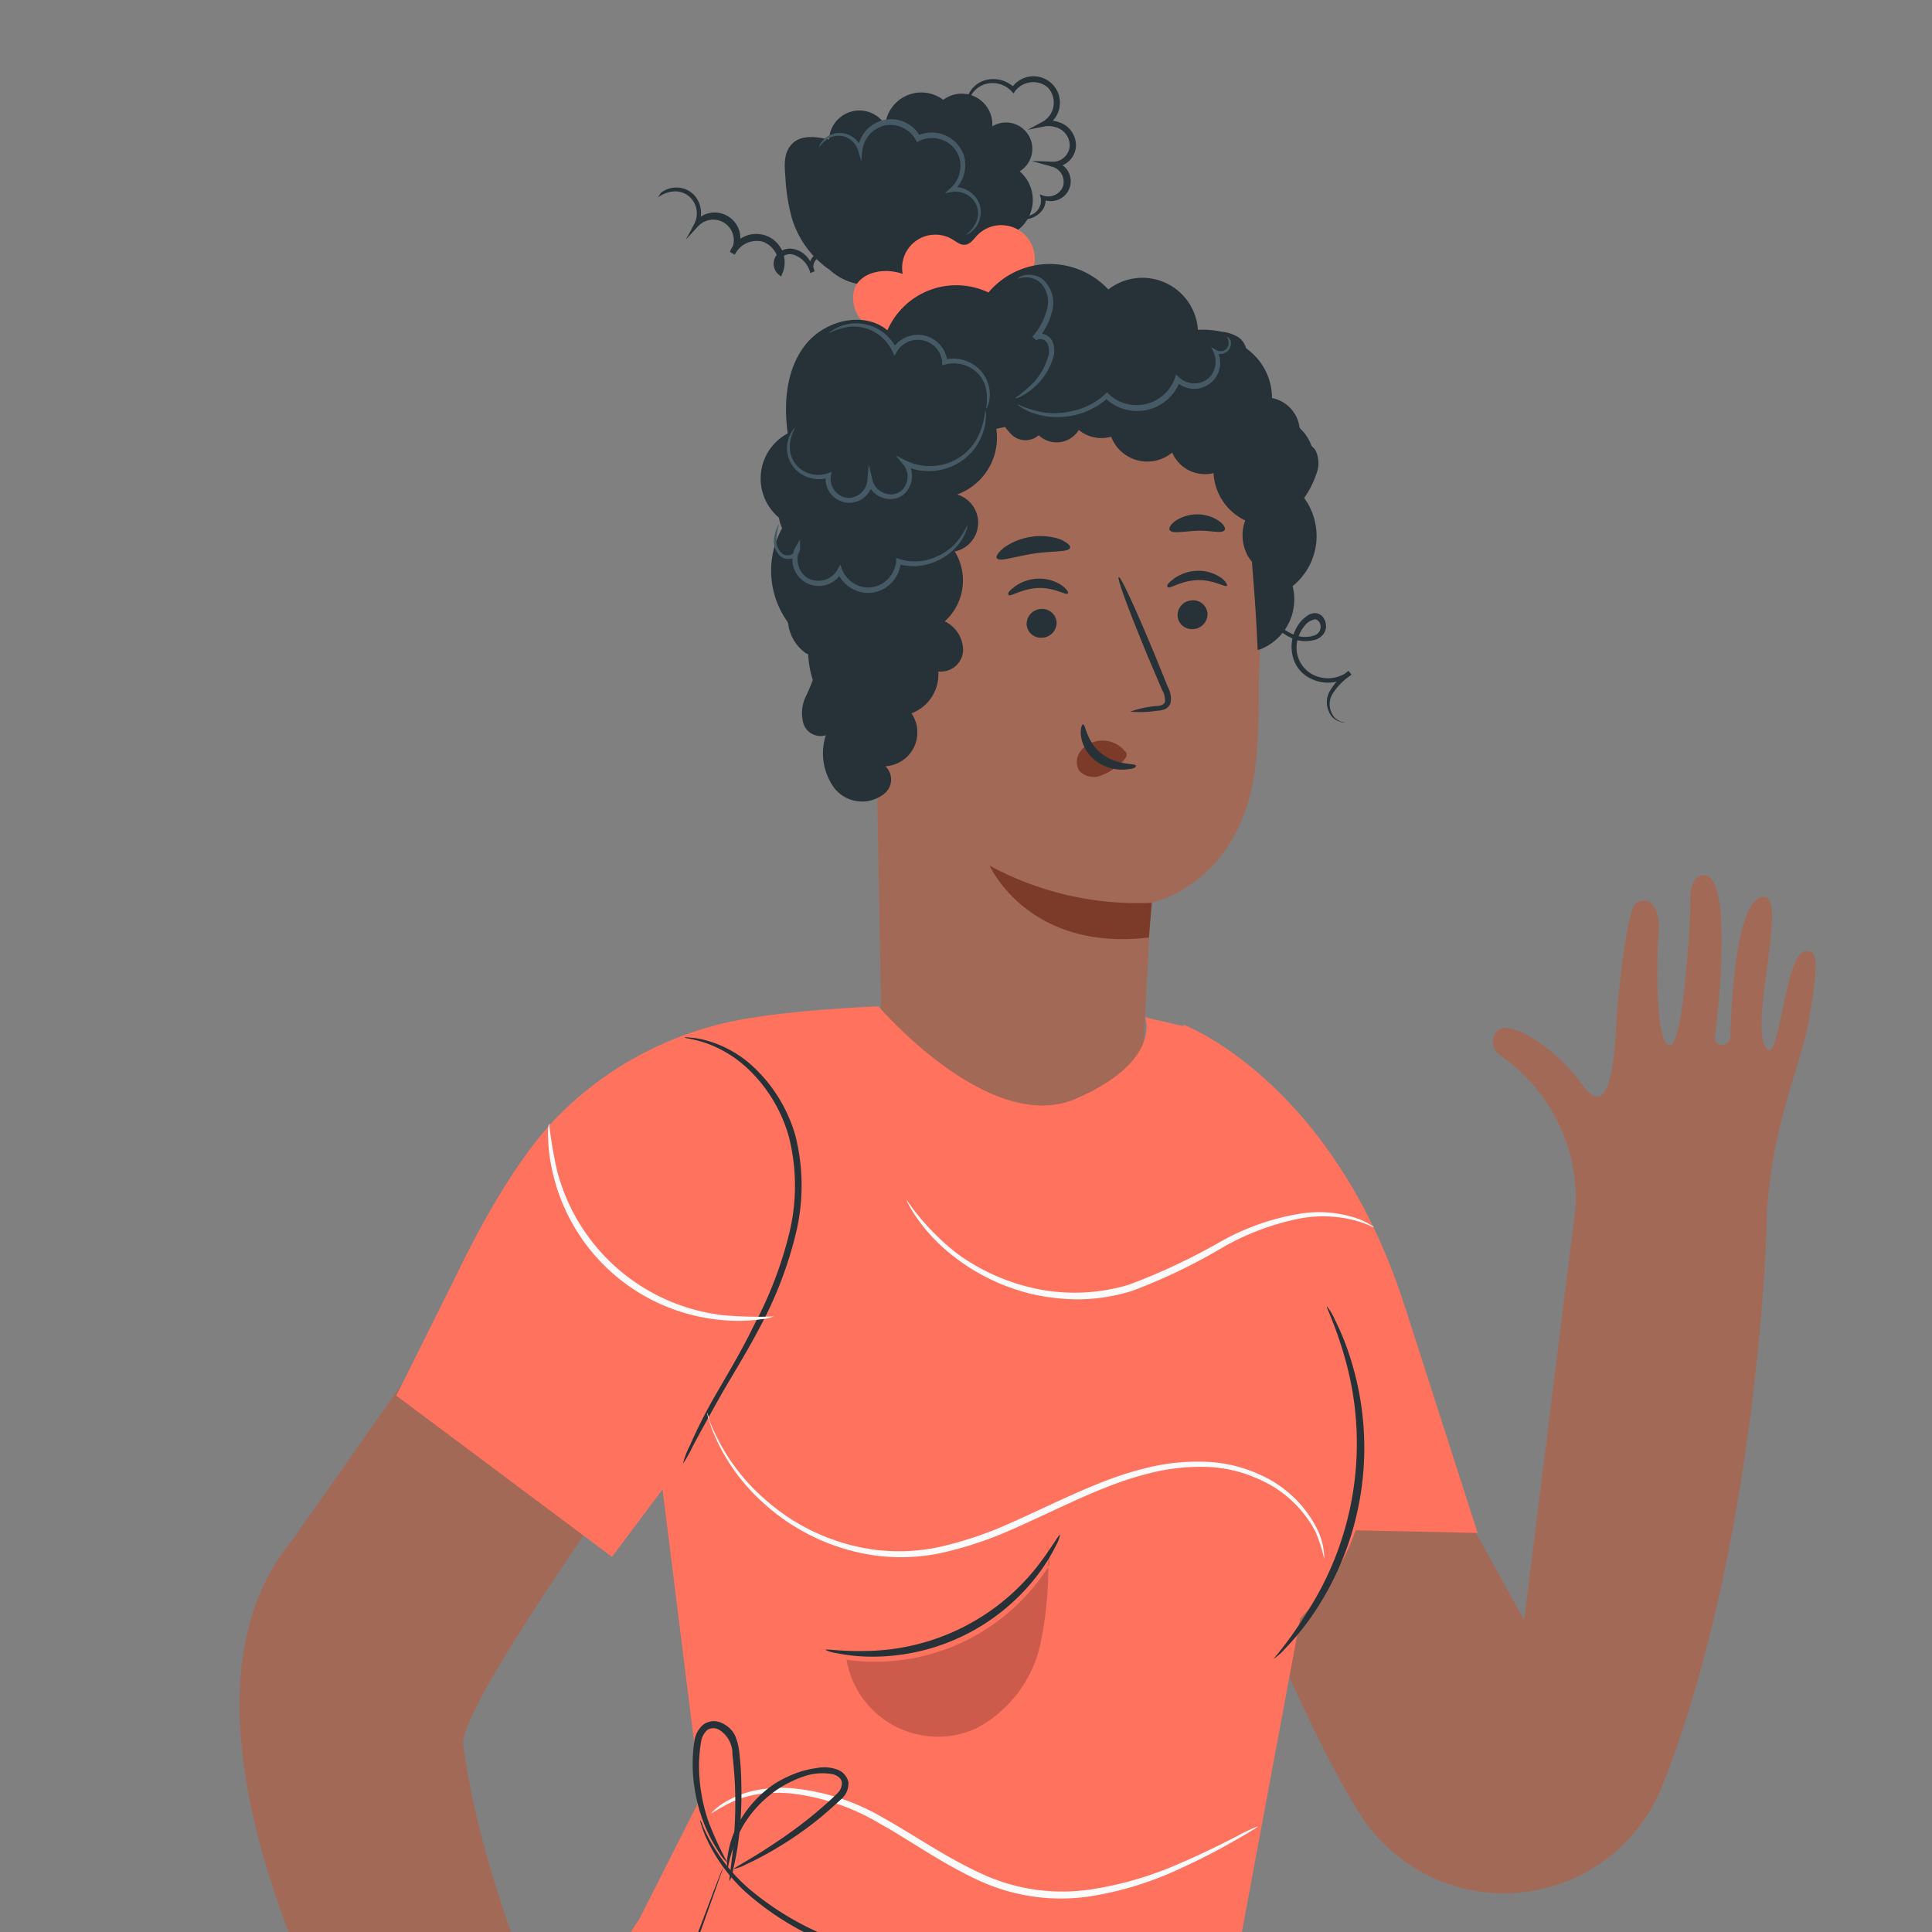 <svg id="Component_Character_Female_K" data-name="Component/Character/Female/K" xmlns="http://www.w3.org/2000/svg" xmlns:xlink="http://www.w3.org/1999/xlink" width="180" height="180" viewBox="0 0 180 180">
  <rect x="0" y="0" width="180" height="180" fill="#808080" stroke="none"/>
  <defs>
    <clipPath id="clip-path">
      <rect id="Rectangle_9960" data-name="Rectangle 9960" width="180" height="180" transform="translate(18862 -20959)" fill="#fff" stroke="#707070" stroke-width="1"/>
    </clipPath>
  </defs>
  <g id="Component_Character_Female_K-2" data-name="Component/Character/Female/K" transform="translate(-18862 20959)" clip-path="url(#clip-path)">
    <g id="Group_25160" data-name="Group 25160" transform="translate(-1 -8)">
      <g id="Group_25159" data-name="Group 25159" transform="translate(18924.311 -20943.895)">
        <path id="Path_107275" data-name="Path 107275" d="M396.007,137.277l-.68,56.954c.139,7.024,3.806,12.6,10.832,12.6h0a13.418,13.418,0,0,0,13.3-13.088l-.411-18.031s9.073-1.506,10.932-13.361c.935-5.891.644-15.547.146-23.442-.449-7.106-5.1-16.045-14.576-16.009C415.571,122.952,396.99,121.487,396.007,137.277Z" transform="translate(-374.524 -100.236)" fill="#a36957"/>
        <g id="Group_25157" data-name="Group 25157">
          <path id="Path_107249" data-name="Path 107249" d="M261.615,79.72a3.52,3.52,0,0,0,1.36-6.06,2.452,2.452,0,1,0-2.55-4.19,2.86,2.86,0,0,0-4.57-2.47,3.39,3.39,0,0,0-5.41,2.33,2.83,2.83,0,0,0-5.23,1.37c-1.15-.26-2.52-.47-3.38.34s-.79,2-.69,3.12a18,18,0,0,0,.61,3.88,9,9,0,0,0,3.53,4.81,5.28,5.28,0,0,0,6.27.65" transform="translate(-229.285 -64.805)" fill="#263238"/>
          <path id="Path_107250" data-name="Path 107250" d="M256.735,84.17a3.12,3.12,0,1,0-4.28-4.53c-.32.34-.62.8-1.09.86s-.84-.28-1.23-.51a3.093,3.093,0,0,0-4.61,3.23c-1.61-.58-3.77-.26-4.47,1.3a3.12,3.12,0,0,0,1.68,3.79,6.74,6.74,0,0,0,4.46.29,17.67,17.67,0,0,0,9.31-5.25" transform="translate(-222.735 -64.805)" fill="#ff725e"/>
          <path id="Path_107251" data-name="Path 107251" d="M261.21,118.19a5,5,0,0,0,3-5.88,6,6,0,0,0,.74-8.63,4.19,4.19,0,0,0-2.92-7.2,5.66,5.66,0,0,0-6.66-7.21,5.18,5.18,0,0,0-8.33-4.6,7.47,7.47,0,0,0-11.17.28,7,7,0,0,0-9.41,3.52c-2.23-1.84-5.86-.91-7.64,1.35s-2.05,5.4-1.65,8.26a4.76,4.76,0,0,0-.2,8.29,8.19,8.19,0,0,0,2.12,11.19,9.44,9.44,0,0,0,5.2,9.1" transform="translate(-205.09 -64.805)" fill="#263238"/>
          <path id="Path_107252" data-name="Path 107252" d="M220.215,103.8l-.18-3.52,21-4.68c6.5-.9,13.76,5.42,14.38,12,.68,7.26,1.23,16.15.53,21.6-1.39,11-9.71,12.62-9.71,12.62l-.89,16.62-24.12,1Z" transform="translate(-200.305 -64.805)" fill="#a36957"/>
          <path id="Path_107253" data-name="Path 107253" d="M227.6,114.85a1.41,1.41,0,0,1-1.31,1.46,1.34,1.34,0,0,1-1.48-1.22,1.39,1.39,0,0,1,1.3-1.45,1.34,1.34,0,0,1,1.49,1.21Z" transform="translate(-176.41 -64.805)" fill="#263238"/>
          <path id="Path_107254" data-name="Path 107254" d="M228.551,112.27c-.17.18-1.25-.57-2.76-.52s-2.58.84-2.75.66.08-.41.55-.78a3.9,3.9,0,0,1,2.2-.75,3.69,3.69,0,0,1,2.2.64C228.451,111.86,228.611,112.18,228.551,112.27Z" transform="translate(-175.551 -64.805)" fill="#263238"/>
          <path id="Path_107255" data-name="Path 107255" d="M241.66,115.66a1.4,1.4,0,0,1-1.31,1.45,1.33,1.33,0,0,1-1.48-1.21,1.4,1.4,0,0,1,1.3-1.46,1.35,1.35,0,0,1,1.49,1.22Z" transform="translate(-204.53 -64.805)" fill="#263238"/>
          <path id="Path_107256" data-name="Path 107256" d="M243.36,113c-.16.19-1.25-.57-2.75-.52s-2.59.84-2.76.66.08-.41.55-.78a3.92,3.92,0,0,1,2.2-.75,3.75,3.75,0,0,1,2.21.64C243.28,112.6,243.45,112.92,243.36,113Z" transform="translate(-205.18 -64.805)" fill="#263238"/>
          <path id="Path_107257" data-name="Path 107257" d="M229.321,124a9.54,9.54,0,0,1,2.43-.52c.38,0,.75-.14.8-.4a2,2,0,0,0-.29-1.14l-1.23-2.89c-1.71-4.12-3-7.51-2.79-7.58s1.69,3.22,3.4,7.34l1.18,2.91a2.2,2.2,0,0,1,.24,1.5,1,1,0,0,1-.61.59,2.94,2.94,0,0,1-.65.11,10.09,10.09,0,0,1-2.48.08Z" transform="translate(-185.321 -64.805)" fill="#263238"/>
          <path id="Path_107258" data-name="Path 107258" d="M245.11,141.81A28.9,28.9,0,0,1,230,138.35s3.58,8.045,14.84,6.695Z" transform="translate(-199.11 -64.805)" fill="#7c3b29"/>
          <path id="Path_107259" data-name="Path 107259" d="M236.8,127.66a2.68,2.68,0,0,0-2.46-.93,2.45,2.45,0,0,0-1.68,1,1.59,1.59,0,0,0-.07,1.8,1.83,1.83,0,0,0,2,.43,5.5,5.5,0,0,0,1.89-1.21,1.63,1.63,0,0,0,.42-.45.51.51,0,0,0,0-.56" transform="translate(-193.332 -64.805)" fill="#7c3b29"/>
          <path id="Path_107260" data-name="Path 107260" d="M231.7,125.19c.24,0,.3,1.61,1.73,2.73s3.17.88,3.19,1.11-.38.33-1.11.37a4.07,4.07,0,0,1-2.66-.83,3.57,3.57,0,0,1-1.35-2.3C231.42,125.59,231.59,125.18,231.7,125.19Z" transform="translate(-192.1 -64.805)" fill="#263238"/>
          <path id="Path_107261" data-name="Path 107261" d="M244.459,108.74c-.14.42-1.65.27-3.41.54s-3.17.79-3.42.43c-.11-.17.13-.56.69-1a5.77,5.77,0,0,1,2.52-1,5.71,5.71,0,0,1,2.68.23C244.179,108.23,244.519,108.55,244.459,108.74Z" transform="translate(-206.069 -64.805)" fill="#263238"/>
          <path id="Path_107262" data-name="Path 107262" d="M228.33,107.1c-.26.35-1.31,0-2.56.05s-2.29.3-2.55-.05c-.11-.17.05-.52.5-.85a3.67,3.67,0,0,1,4.11,0C228.28,106.58,228.44,106.93,228.33,107.1Z" transform="translate(-175.55 -64.805)" fill="#263238"/>
          <path id="Path_107263" data-name="Path 107263" d="M221.086,96a5.41,5.41,0,0,0,1.42,2.25,1.86,1.86,0,0,0,2.46,0,2.43,2.43,0,0,0,3.74-.49,3.3,3.3,0,0,0,4,.15l3.29.52c1.19.18,2.66.25,3.33-.76.15-.23.26-.52.5-.65a1.59,1.59,0,0,1,.84,0,2.78,2.78,0,0,0,2.36-1.3,8,8,0,0,0,1.06-2.6c.39-1.39.66-3.17-.51-4a3.65,3.65,0,0,0-1.6-.52,8.15,8.15,0,0,0-3.44,0,6,6,0,0,0-3.23,2.65,1.52,1.52,0,0,0-1.05-1.82,3,3,0,0,0-2.27.34,6.11,6.11,0,0,0-2.4,2.23,4.93,4.93,0,0,0-4.23,3,3.57,3.57,0,0,0-2.82-.34,1.25,1.25,0,0,0-.81.58.58.58,0,0,0,.34.82" transform="translate(-189.506 -64.805)" fill="#263238"/>
          <path id="Path_107264" data-name="Path 107264" d="M214.647,96a3.61,3.61,0,0,0,5.76,3.86,3.32,3.32,0,0,0,3.85,1.92,5.2,5.2,0,0,0,2.95,4.41,4,4,0,0,0,.1,3,2.48,2.48,0,0,0,1.32,1.38,2.8,2.8,0,0,0,2.23-.29,4,4,0,0,0,2.16-2.36,2.34,2.34,0,0,0-1.2-2.76,8.58,8.58,0,0,0,2-3.25,2.77,2.77,0,0,0,0-2.13,1.22,1.22,0,0,0-1.82-.49,3.21,3.21,0,0,0-3.69-4.47,2.67,2.67,0,0,0-4.53-1.7" transform="translate(-172.507 -64.805)" fill="#263238"/>
          <path id="Path_107265" data-name="Path 107265" d="M264.192,96a5.63,5.63,0,0,1-3.14,7.77,2.74,2.74,0,0,1-.22,5.31,5.13,5.13,0,0,1-.93,6.51,3,3,0,0,1,1.71,2.73,2.08,2.08,0,0,1-2.31,1.94,3.88,3.88,0,0,1-2.5,3.9,3.157,3.157,0,0,1-2.43,4.93,1.7,1.7,0,0,1,0,2.47,3.3,3.3,0,0,1-4.7-.36,5.46,5.46,0,0,1-.85-5,1.68,1.68,0,0,1-2.09-1.09,3.63,3.63,0,0,1,.25-2.58,15.261,15.261,0,0,0,.95-2.48,1.25,1.25,0,0,0,0-.79c-.18-.37-.61-.52-1-.72a4,4,0,0,1-1.56-4.1,33.91,33.91,0,0,1,1.37-4.44,1.51,1.51,0,0,0,0-1c-.14-.35-.52-.54-.85-.76a3.4,3.4,0,0,1,.62-5.94,2,2,0,0,1-.51-2.66,9.67,9.67,0,0,1,2.07-2.17c1.38-1.31,2.41-3.06,4.12-3.87a4.68,4.68,0,0,1,5.24,1,6.77,6.77,0,0,1,3.76-1.12,2.74,2.74,0,0,1,2.65,2.52" transform="translate(-233.192 -64.805)" fill="#263238"/>
          <path id="Path_107266" data-name="Path 107266" d="M246.227,97.53a1.32,1.32,0,0,0-.35.4,2.8,2.8,0,0,0-.43,1.45,2.83,2.83,0,0,0,.92,2.18,3.08,3.08,0,0,0,3,.63l-.29-.25a2.2,2.2,0,1,0,4.35.64h-.51a2.24,2.24,0,0,0,2.87,1.5,2,2,0,0,0,1-.91,2.22,2.22,0,0,0-.16-2.47l-.3.38a5.49,5.49,0,0,0,4.4.1,5.27,5.27,0,0,0,3.24-4.49,2.15,2.15,0,0,0-.06-.81,6.79,6.79,0,0,1-.86,2.84,5,5,0,0,1-2.47,2.07,5.16,5.16,0,0,1-4-.15l-1-.5.72.88a1.74,1.74,0,0,1,.13,1.98,1.48,1.48,0,0,1-1.82.67,1.68,1.68,0,0,1-1.18-1.17l-.37-1.53-.14,1.56a1.78,1.78,0,0,1-2.09,1.52,1.82,1.82,0,0,1-1.31-2l.08-.39-.37.14a2.72,2.72,0,0,1-2.63-.49,2.59,2.59,0,0,1-.9-1.91,3.57,3.57,0,0,1,.53-1.87Z" transform="translate(-233.427 -64.805)" fill="#455a64"/>
          <path id="Path_107267" data-name="Path 107267" d="M242.2,89.07a1.36,1.36,0,0,1,.16.62.81.81,0,0,1-.32.61.82.82,0,0,1-.87,0l-.46-.28.24.48a2.16,2.16,0,0,1-.38,2.36,2.07,2.07,0,0,1-2.83,0l-.28-.27-.12.36a3.79,3.79,0,0,1-6.14,1.48l-.18-.17-.17.16a6.46,6.46,0,0,1-3.09,1.58,7.06,7.06,0,0,1-2.75.11,11.36,11.36,0,0,1-2.38-.77,3.262,3.262,0,0,0,.54.4,5.82,5.82,0,0,0,1.78.67,7.07,7.07,0,0,0,2.91,0,6.87,6.87,0,0,0,3.29-1.68h-.35a4.26,4.26,0,0,0,7.05-1.59l-.4.09a2.42,2.42,0,0,0,3.83-2.87l-.21.21a1.08,1.08,0,0,0,1.17-.13,1,1,0,0,0,.33-.8A.626.626,0,0,0,242.2,89.07Z" transform="translate(-189.198 -64.805)" fill="#455a64"/>
          <path id="Path_107268" data-name="Path 107268" d="M239.335,83.7a1.935,1.935,0,0,1,.62-.15,2,2,0,0,1,1.54.51,2.56,2.56,0,0,1,.64,2.27,6.24,6.24,0,0,1-1.41,2.75l.39.34h0c.24-.27.86-.09,1,.27a1.69,1.69,0,0,1,.05,1.33,6.16,6.16,0,0,1-1.24,2.23,13.56,13.56,0,0,1-1.84,1.57,1.456,1.456,0,0,0,.64-.22,5.94,5.94,0,0,0,1.47-1.1,6.06,6.06,0,0,0,1.43-2.34,2.19,2.19,0,0,0-.07-1.73,1.27,1.27,0,0,0-.8-.61,1,1,0,0,0-1,.24h0l.4.33a6.31,6.31,0,0,0,1.48-3,2.93,2.93,0,0,0-.88-2.61,2.1,2.1,0,0,0-1.81-.43C239.475,83.47,239.315,83.68,239.335,83.7Z" transform="translate(-205.855 -64.805)" fill="#455a64"/>
          <path id="Path_107269" data-name="Path 107269" d="M245.1,88.72a7.29,7.29,0,0,1,1.88-.58,4,4,0,0,1,4,2.28l.2.43.24-.41a2.28,2.28,0,0,1,4.21,1v.3l.29-.08a3.14,3.14,0,0,1,2.57.44,3,3,0,0,1,1.2,1.73,4.56,4.56,0,0,1,0,2,1.386,1.386,0,0,0,.25-.5,3.29,3.29,0,0,0-1.2-3.53,3.47,3.47,0,0,0-2.94-.58l.31.22a2.76,2.76,0,0,0-5.13-1.19h.44a4.35,4.35,0,0,0-2.14-2.08,4.12,4.12,0,0,0-2.33-.29,3.89,3.89,0,0,0-1.43.53C245.218,88.56,245.078,88.7,245.1,88.72Z" transform="translate(-229.158 -64.805)" fill="#455a64"/>
          <path id="Path_107270" data-name="Path 107270" d="M247.629,106.55a1.41,1.41,0,0,0-.17.32,3.46,3.46,0,0,0-.27,1,1.9,1.9,0,0,0,.51,1.58,1.15,1.15,0,0,0,1.07.3,1,1,0,0,0,.84-1v-.81l-.41.72a2.454,2.454,0,1,0,4.33,2.31h-.46a3.07,3.07,0,0,0,1.31,1.53,3,3,0,0,0,3.13,0,3.2,3.2,0,0,0,1.5-2.48l-.31.21a5.05,5.05,0,0,0,3.35-.14,5.43,5.43,0,0,0,2.15-1.47,4.49,4.49,0,0,0,.88-1.44,1.641,1.641,0,0,0,.13-.59,7,7,0,0,1-1.21,1.83,5.34,5.34,0,0,1-2.08,1.3,4.72,4.72,0,0,1-3.07.06l-.29-.09V110a2.72,2.72,0,0,1-1.3,2.07,2.5,2.5,0,0,1-2.6,0,2.62,2.62,0,0,1-1.11-1.25l-.2-.52-.26.49a2.06,2.06,0,0,1-2.87.71,2.11,2.11,0,0,1-.65-2.58l-.38-.1a.66.66,0,0,1-.53.59.78.78,0,0,1-.76-.18,1.65,1.65,0,0,1-.5-1.33C247.479,107,247.689,106.56,247.629,106.55Z" transform="translate(-236.379 -64.805)" fill="#455a64"/>
          <path id="Path_107271" data-name="Path 107271" d="M245.938,71.43a3,3,0,0,1,.95-.87,1.92,1.92,0,0,1,1.42-.13,2,2,0,0,1,1.27,1.28l.29,1,.1-1a2.76,2.76,0,0,1,1.9-2.27,2.69,2.69,0,0,1,3.07,1.28l.12.22.23-.11a2.36,2.36,0,0,1,1-.26,2.66,2.66,0,0,1,2.7,1.77,2.81,2.81,0,0,1-.75,2.85l-.59.51.76-.13a2.16,2.16,0,0,1,2,.89,2,2,0,0,1,.24,1.76,2.87,2.87,0,0,1-1,1.32.83.83,0,0,0,.42-.2,2.34,2.34,0,0,0,.6-3.07,2.51,2.51,0,0,0-2.41-1.13l.18.38a3.23,3.23,0,0,0,1-3.32,3.18,3.18,0,0,0-4.39-1.84l.35.12a3.1,3.1,0,0,0-5.84,1.15h.39a2.24,2.24,0,0,0-1.57-1.48,2.1,2.1,0,0,0-1.61.24,2,2,0,0,0-.72.73.73.73,0,0,0-.11.31Z" transform="translate(-230.938 -64.805)" fill="#455a64"/>
          <path id="Path_107272" data-name="Path 107272" d="M257.373,76.09a2.81,2.81,0,0,1,1.54-.56,2,2,0,0,1,1.63.76,2.12,2.12,0,0,1,.21,2.26l-.79,1.48,1.13-1.24a1.918,1.918,0,0,1,2.99,2.39l.44.25a2.26,2.26,0,0,1,2.64-1.2,2.23,2.23,0,0,1,1.32,2.77l.4-.11a.86.86,0,0,1-.08-1.1,1.1,1.1,0,0,1,1.11-.38,2.33,2.33,0,0,1,1.64,1.73l.38-.16a1,1,0,0,1,.19-1.12,1.26,1.26,0,0,1,1-.47,2.5,2.5,0,0,1,1.73.79c.76.82,1,1.43,1.11,1.39s-.05-.16-.19-.43a5.51,5.51,0,0,0-.75-1.12,2.63,2.63,0,0,0-1.91-1,1.61,1.61,0,0,0-1.27.56,1.43,1.43,0,0,0-.27,1.56l.39-.17a4,4,0,0,0-.64-1.25A2.2,2.2,0,0,0,270,80.9a1.58,1.58,0,0,0-1.59.57,1.33,1.33,0,0,0,.16,1.78l.26.22.14-.33a2.646,2.646,0,1,0-4.9-2l.44.25a2.389,2.389,0,1,0-3.72-3l.33.24a2.48,2.48,0,0,0-.31-2.67,2.24,2.24,0,0,0-1.9-.78,2.3,2.3,0,0,0-1.23.45A2.4,2.4,0,0,0,257.373,76.09Z" transform="translate(-257.373 -64.805)" fill="#263238"/>
          <path id="Path_107273" data-name="Path 107273" d="M218.83,125a1.427,1.427,0,0,1-.42-.09,1.46,1.46,0,0,1-.83-.8,1.86,1.86,0,0,1,.08-1.75,5.8,5.8,0,0,1,1.72-1.75l-.27-.34a3.11,3.11,0,0,1-3.28.28,2.83,2.83,0,0,1-1.4-3.31,3.189,3.189,0,0,1,.6-1.19,1.63,1.63,0,0,1,1-.65c.29,0,.53.35.53.7a.85.85,0,0,1-.55.79,2.73,2.73,0,0,1-2.15-.15,3.8,3.8,0,0,1-1.52-1.25,3.85,3.85,0,0,1-.65-2.79c.1-.7.3-1,.26-1.07a2,2,0,0,0-.46,1,4,4,0,0,0,.54,3,4.23,4.23,0,0,0,1.65,1.43,3.1,3.1,0,0,0,2.53.19,1.59,1.59,0,0,0,.6-.46,1.22,1.22,0,0,0,.25-.77,1.41,1.41,0,0,0-.25-.78,1,1,0,0,0-.79-.42,1.33,1.33,0,0,0-.78.3,3.169,3.169,0,0,0-.57.53,3.68,3.68,0,0,0-.55,3.69,3.12,3.12,0,0,0,1.53,1.59,3.56,3.56,0,0,0,3.78-.39l-.27-.34a6.16,6.16,0,0,0-1.77,1.93,2.11,2.11,0,0,0,0,2,1.51,1.51,0,0,0,1,.81.69.69,0,0,0,.44.06Z" transform="translate(-154.83 -64.805)" fill="#263238"/>
          <path id="Path_107274" data-name="Path 107274" d="M240.141,77.34a1.829,1.829,0,0,0,.32.21,5.839,5.839,0,0,0,1,.45,2.74,2.74,0,0,0,1.79,0,2.18,2.18,0,0,0,.94-.68,1.53,1.53,0,0,0,.3-1.3l-.26.24a1.85,1.85,0,1,0,1.19-3.48l-.07.48a2.07,2.07,0,0,0,2-1.87,2.27,2.27,0,0,0-1.7-2.34,2.56,2.56,0,0,0-1.29-.08l.17.48a2.46,2.46,0,1,0-3.19-3.53h.33a2.81,2.81,0,0,0-2.84-.73,2.5,2.5,0,0,0-1.6,1.58,2.55,2.55,0,0,0-.11,1.43,1,1,0,0,0,.19.47,3.07,3.07,0,0,1,.15-1.81,2.24,2.24,0,0,1,1.47-1.33,2.44,2.44,0,0,1,2.42.67l.19.21.15-.23a2.13,2.13,0,0,1,3-.37,2.06,2.06,0,0,1-.38,3.2l-1.45.78,1.56-.31a2.12,2.12,0,0,1,1,.06,1.77,1.77,0,0,1,1.35,1.79,1.59,1.59,0,0,1-1.46,1.44l-2.11-.08,2,.56a1.46,1.46,0,0,1,.91,1.91,1.49,1.49,0,0,1-1.77.78l-.36-.13.1.37a1.44,1.44,0,0,1-1,1.58,2.54,2.54,0,0,1-1.61,0C240.641,77.54,240.161,77.29,240.141,77.34Z" transform="translate(-208.421 -64.805)" fill="#263238"/>
        </g>
      </g>
      <g id="Group_25158" data-name="Group 25158" transform="translate(18857.443 -20928.832)">
        <path id="Path_106931" data-name="Path 106931" d="M509.166,220.011l7.77,14.068,4.765-38.245a15.414,15.414,0,0,0-1.584-8.046,16.727,16.727,0,0,0-1.936-3.105,16.908,16.908,0,0,0-3.332-3.13c-1.257-.692-1.006-2.515.239-2.64s4.652,1.7,7.33,5.356,2.967-3.382,3.118-5.947.981-10.473,1.8-11.026c1.257-.817,2.339.352,2.125,2.9s-.289,10.284,1.056,10.334,1.924-13.025,1.924-13.025-.327-2.829,1.257-2.829c2.829,0,1.194,13.83,1.006,15.087-.138.905,1.333,1.006,1.421,0s.277-13.063,3.156-13.075c2.2,0-1.257,11.378.1,13.93s1.735-8.926,3.847-8.863c.779,0,1.37.163.189,6.7-.629,3.52-2.942,8.574-3.659,15.439l-.189,1.785c-.126,8.549-2.012,34.31-9.794,53.923a15.879,15.879,0,0,1-27.948,2.829c-4.79-7.2-12.346-26.05-12.346-26.05Z" transform="translate(-369.379 -105.303)" fill="#a36957"/>
        <path id="Path_106932" data-name="Path 106932" d="M83.136,72.732c.268-2.617-10.588-4.248-11.489-4.454s-.645-1.534.17-1.3c1.156.329,13.473,3.505,13.752.937.158-1.424-2.434-1.473-2.434-1.473S71.4,64.322,71.574,63.117s7.107-.219,9.42.292,3.456-.389,2.836-1.582c-.426-.815-7.473-2.532-9.736-2.982s-8.629-1.558-5.063-3.554,5.562-4.868,5.562-6.012a1.278,1.278,0,0,0-2.361-.536A14.765,14.765,0,0,1,69.079,51.4a10.223,10.223,0,0,1-3.03,1.387c-1.217.316-2.288.548-3.2.718-5.4-1.8-24.535-10.26-35.683-20.155C24.511,30.987,21.651,0,21.651,0h0L0,3.761,2.653,29.246c.426,27.287,57.371,40.662,57.371,40.662v-.061A123.879,123.879,0,0,0,72.1,75.069c5.793,1.85,5.963,1.339,6.085.633.268-1.911-10.065-3.651-7.619-4.576S82.88,74.74,83.136,72.732Z" transform="translate(50.086 97.355) rotate(41)" fill="#a36957"/>
        <path id="Path_106863" data-name="Path 106863" d="M394.77,340.184c.353,2.2,13.741,147.7,13.741,147.7l19.473.219-6.84-159.6Z" transform="translate(-303.499 -68.668)" fill="#a36957"/>
        <path id="Path_106864" data-name="Path 106864" d="M404.145,461.216l.11-2.057-20.69-1.339-.45,6.743,1.217.158c5.671.669,28.881,3.067,32.751,2.252C421.427,466.059,404.145,461.216,404.145,461.216Z" transform="translate(-279.113 -40.598)" fill="#ff725e"/>
        <g id="Group_25107" data-name="Group 25107" transform="translate(104.013 418.33)" opacity="0.3">
          <path id="Path_13942" data-name="Path 13942" d="M412.918,464.706a6.657,6.657,0,0,0-2.373-4.26,7.3,7.3,0,0,0-4.734-1.716l-.341,5.355Z" transform="translate(-405.47 -458.73)"/>
        </g>
        <g id="Group_25108" data-name="Group 25108" transform="translate(103.977 423.259)" opacity="0.3">
          <path id="Path_13943" data-name="Path 13943" d="M412.526,462.78s6.085,2.069,5.209,2.957-24.341-.706-34.686-2.252l.061-.426,27.469,2.069S411.321,462.756,412.526,462.78Z" transform="translate(-383.049 -462.78)"/>
        </g>
        <path id="Path_106865" data-name="Path 106865" d="M383.09,463h.353l1.01.122,3.749.4c3.152.329,7.521.706,12.353,1.047s9.213.536,12.39.645l3.749.11h.012l-3.761-.183c-3.164-.158-7.546-.389-12.378-.718s-9.189-.694-12.353-.974l-3.749-.329-1.01-.085Z" transform="translate(-279.381 -39.473)" fill="#263238"/>
        <path id="Path_106866" data-name="Path 106866" d="M387.224,465.506a7.143,7.143,0,0,1,.8-1.619,7.621,7.621,0,0,1,1.363-1.217,2.7,2.7,0,0,0-1.57,1.12,2.361,2.361,0,0,0-.6,1.716Z" transform="translate(-255.718 -39.545)" fill="#263238"/>
        <path id="Path_106867" data-name="Path 106867" d="M392.915,462.532a3.9,3.9,0,0,0,.694-.694c.329-.426.548-.791.5-.828s-.377.268-.706.694S392.854,462.5,392.915,462.532Z" transform="translate(-267.36 -39.906)" fill="#263238"/>
        <path id="Path_106868" data-name="Path 106868" d="M394.111,461.667a2.926,2.926,0,0,0,.755-.4c.377-.28.645-.535.6-.584s-.377.134-.755.4S394.062,461.619,394.111,461.667Z" transform="translate(-270.175 -39.978)" fill="#263238"/>
        <path id="Path_106869" data-name="Path 106869" d="M394.24,460.011a2.653,2.653,0,0,0,1.059.195,2.335,2.335,0,0,0,1.083,0,2.653,2.653,0,0,0-1.059-.195,2.338,2.338,0,0,0-1.083,0Z" transform="translate(-271.253 -40.136)" fill="#263238"/>
        <path id="Path_106870" data-name="Path 106870" d="M394.23,458.88a2.361,2.361,0,0,0,1.217.4,2.215,2.215,0,0,0,1.217-.073,9.054,9.054,0,0,0-1.217-.158A7.3,7.3,0,0,0,394.23,458.88Z" transform="translate(-271.523 -40.368)" fill="#263238"/>
        <path id="Path_106871" data-name="Path 106871" d="M389.983,461.2a4.1,4.1,0,0,0,1.327.085,7.3,7.3,0,0,0,1.424-.195,3.384,3.384,0,0,0,.828-.256.669.669,0,0,0,.353-.353.463.463,0,0,0-.17-.511,2.531,2.531,0,0,0-3.043.463,2.167,2.167,0,0,0-.487.791.839.839,0,0,0,0,.329,3.553,3.553,0,0,1,.682-1.01,2.434,2.434,0,0,1,1.217-.609,2.2,2.2,0,0,1,1.57.207c.207.158.11.389-.134.5a5.128,5.128,0,0,1-.767.243,12.437,12.437,0,0,1-1.387.243C390.494,461.2,389.983,461.159,389.983,461.2Z" transform="translate(-263.625 -40.2)" fill="#263238"/>
        <path id="Path_106872" data-name="Path 106872" d="M394.431,461.441a1.145,1.145,0,0,0,.207-.84,1.972,1.972,0,0,0-.3-.925,1.351,1.351,0,0,0-1.071-.706.487.487,0,0,0-.438.548,1.217,1.217,0,0,0,.195.56,3.788,3.788,0,0,0,.572.791,1.85,1.85,0,0,0,.73.548,8.129,8.129,0,0,1-.6-.657,3.648,3.648,0,0,1-.5-.779c-.17-.268-.268-.742.073-.779s.645.329.84.584a2.068,2.068,0,0,1,.317.828A4.682,4.682,0,0,1,394.431,461.441Z" transform="translate(-267.792 -40.348)" fill="#263238"/>
        <path id="Path_106873" data-name="Path 106873" d="M405.479,458.7a10,10,0,0,1,1.521.158,6.974,6.974,0,0,1,3.237,1.5,6.194,6.194,0,0,1,1.911,2.872c.256.84.256,1.388.3,1.388a1.388,1.388,0,0,0,0-.39,5.449,5.449,0,0,0-.158-1.047,5.988,5.988,0,0,0-1.911-2.994,6.657,6.657,0,0,0-3.383-1.5,6.551,6.551,0,0,0-1.132,0A1.683,1.683,0,0,0,405.479,458.7Z" transform="translate(-301.015 -40.415)" fill="#263238"/>
        <path id="Path_106874" data-name="Path 106874" d="M398.3,462.252a17.9,17.9,0,0,0,6.012.463c0-.061-1.351-.085-3.006-.207S398.312,462.191,398.3,462.252Z" transform="translate(-284.124 -39.638)" fill="#263238"/>
        <path id="Path_106875" data-name="Path 106875" d="M406.133,462c-.061,0,.085.28.207.572s.183.56.256.56.122-.292,0-.633A.813.813,0,0,0,406.133,462Z" transform="translate(-295.998 -39.69)" fill="#263238"/>
        <path id="Path_106876" data-name="Path 106876" d="M407.108,460.491a1.084,1.084,0,0,0,.268.463c.207.207.4.365.462.316s-.073-.243-.28-.462S407.157,460.455,407.108,460.491Z" transform="translate(-298.385 -40.019)" fill="#263238"/>
        <path id="Path_106877" data-name="Path 106877" d="M408.52,459.725c0,.061.28.085.584.195s.5.292.56.243-.1-.316-.475-.45S408.508,459.664,408.52,459.725Z" transform="translate(-301.927 -40.202)" fill="#263238"/>
        <path id="Path_106878" data-name="Path 106878" d="M410.227,459.32c0,.061.073.158.243.231s.329.1.353,0-.085-.17-.243-.243S410.252,459.259,410.227,459.32Z" transform="translate(-305.155 -40.285)" fill="#263238"/>
        <path id="Path_106879" data-name="Path 106879" d="M437.224,340.87c-.1,2.227-13.814,140.12-13.814,140.12l19.059,4.223,23.2-139.195Z" transform="translate(-376.039 -65.983)" fill="#a36957"/>
        <path id="Path_106880" data-name="Path 106880" d="M452.677,462.163l.426-2-20.252-4.527-1.5,6.6,1.217.353c5.5,1.546,28.053,7.473,32.009,7.3C469.01,469.648,452.677,462.163,452.677,462.163Z" transform="translate(-385.382 -41.071)" fill="#ff725e"/>
        <g id="Group_25109" data-name="Group 25109" transform="translate(46.057 415.689)" opacity="0.3">
          <path id="Path_13960" data-name="Path 13960" d="M460.5,463.57a6.681,6.681,0,0,0-1.692-4.576,7.412,7.412,0,0,0-4.418-2.434l-1.156,5.245Z" transform="translate(-453.239 -456.56)"/>
        </g>
        <g id="Group_25110" data-name="Group 25110" transform="translate(45.972 420.788)" opacity="0.3">
          <path id="Path_13961" data-name="Path 13961" d="M460.555,465.01s5.647,2.97,4.686,3.712-23.964-4.442-33.932-7.558l.134-.414,26.775,6.28S459.363,464.791,460.555,465.01Z" transform="translate(-431.31 -460.75)"/>
        </g>
        <path id="Path_106881" data-name="Path 106881" d="M431.33,460.68a1.326,1.326,0,0,0,.341.11l.974.292,3.651.974c3.067.791,7.3,1.85,12.049,2.921s9.018,1.959,12.171,2.556l3.651.682,1.01.17h.353l-.353-.1-1-.207-3.651-.755c-3.116-.645-7.4-1.558-12.171-2.617s-8.982-2.106-12.061-2.872l-3.651-.9-.986-.231a2.562,2.562,0,0,0-.328-.024Z" transform="translate(-385.541 -39.977)" fill="#263238"/>
        <path id="Path_106882" data-name="Path 106882" d="M435.09,466.585a7.423,7.423,0,0,1,1.035-1.473,8.674,8.674,0,0,1,1.546-1.022,2.811,2.811,0,0,0-1.728.864,2.349,2.349,0,0,0-.852,1.631Z" transform="translate(-362.258 -39.237)" fill="#263238"/>
        <path id="Path_106883" data-name="Path 106883" d="M440.431,462.966a3.936,3.936,0,0,0,.791-.572c.389-.365.669-.694.621-.742s-.4.207-.791.572S440.382,462.929,440.431,462.966Z" transform="translate(-372.93 -39.767)" fill="#263238"/>
        <path id="Path_106884" data-name="Path 106884" d="M441.56,461.909c0,.061.389-.073.8-.28s.718-.426.682-.487-.4.073-.8.28S441.524,461.849,441.56,461.909Z" transform="translate(-375.507 -39.88)" fill="#263238"/>
        <path id="Path_106885" data-name="Path 106885" d="M441.58,460.121a2.418,2.418,0,0,0,1.022.365,2.277,2.277,0,0,0,1.083.134,2.739,2.739,0,0,0-1.035-.353A2.557,2.557,0,0,0,441.58,460.121Z" transform="translate(-376.172 -40.1)" fill="#263238"/>
        <path id="Path_106886" data-name="Path 106886" d="M441.47,459a2.045,2.045,0,0,0,1.1.584,2.227,2.227,0,0,0,1.217.122,9.087,9.087,0,0,0-1.217-.341A8.271,8.271,0,0,0,441.47,459Z" transform="translate(-376.135 -40.342)" fill="#263238"/>
        <path id="Path_106887" data-name="Path 106887" d="M437.412,461.732a3.982,3.982,0,0,0,1.3.28,7.811,7.811,0,0,0,1.436,0,3.65,3.65,0,0,0,.852-.122.657.657,0,0,0,.4-.3.463.463,0,0,0-.085-.523,2.532,2.532,0,0,0-3.079,0,2.082,2.082,0,0,0-.6.706.718.718,0,0,0-.109.316,3.284,3.284,0,0,1,.815-.888,2.361,2.361,0,0,1,1.217-.426,2.215,2.215,0,0,1,1.521.45c.182.183,0,.389-.207.463a4.29,4.29,0,0,1-.791.134,11.269,11.269,0,0,1-1.412,0C437.911,461.805,437.425,461.7,437.412,461.732Z" transform="translate(-368.864 -40.007)" fill="#263238"/>
        <path id="Path_106888" data-name="Path 106888" d="M441.465,462.1a1.144,1.144,0,0,0,.341-.8,2.021,2.021,0,0,0-.158-.961,1.375,1.375,0,0,0-.937-.864.487.487,0,0,0-.523.475,1.314,1.314,0,0,0,.1.584,3.813,3.813,0,0,0,.45.864c.329.463.609.682.633.657s-.207-.268-.487-.73a4.683,4.683,0,0,1-.377-.852c-.122-.292-.146-.779.195-.755s.6.414.742.694a1.886,1.886,0,0,1,.183.876,3.286,3.286,0,0,1-.158.815Z" transform="translate(-372.601 -40.24)" fill="#263238"/>
        <path id="Path_106889" data-name="Path 106889" d="M453.153,456.543a9.108,9.108,0,0,1,1.473.389,6.973,6.973,0,0,1,2.982,1.972,6.243,6.243,0,0,1,1.436,3.128c.134.876,0,1.424.085,1.436a1.3,1.3,0,0,0,.085-.377,4.415,4.415,0,0,0,0-1.071,5.805,5.805,0,0,0-1.424-3.25,6.681,6.681,0,0,0-3.1-2,6.3,6.3,0,0,0-1.12-.231A1.217,1.217,0,0,0,453.153,456.543Z" transform="translate(-405.819 -40.879)" fill="#263238"/>
        <path id="Path_106890" data-name="Path 106890" d="M446,461.291a13.593,13.593,0,0,0,2.884.937,12.167,12.167,0,0,0,2.994.438c0-.061-1.327-.28-2.945-.669S446.024,461.23,446,461.291Z" transform="translate(-389.744 -39.846)" fill="#263238"/>
        <path id="Path_106891" data-name="Path 106891" d="M453.767,460.551c-.061,0,0,.28.122.6s.085.572.158.584.17-.268.085-.633S453.852,460.514,453.767,460.551Z" transform="translate(-401.454 -40.006)" fill="#263238"/>
        <path id="Path_106892" data-name="Path 106892" d="M454.491,458.861a.875.875,0,0,0,.195.5c.195.243.341.414.4.377s0-.256-.195-.5S454.577,458.824,454.491,458.861Z" transform="translate(-403.311 -40.373)" fill="#263238"/>
        <path id="Path_106893" data-name="Path 106893" d="M455.7,457.819c0,.073.268.134.548.292s.45.365.511.329,0-.329-.389-.523S455.7,457.758,455.7,457.819Z" transform="translate(-406.458 -40.609)" fill="#263238"/>
        <path id="Path_106896" data-name="Path 106896" d="M379.37,175.22l.438.195c2.434,1.1,14.154,7.229,20.2,26.082l6.779,21.092-21.591-.462" transform="translate(-263.564 -101.938)" fill="#ff725e"/>
        <path id="Path_106897" data-name="Path 106897" d="M477.2,207.908a40.165,40.165,0,0,1,1.108,9.347,22.26,22.26,0,0,1-6.28,13.509l-.085.1-6.706,36.013-55.06-7.631,5.927-11.72-3.578-28.674-4.71,6.28L387.72,210.111,393.4,198.72c2.337-4.868,5.623-10.661,9.091-14.349a32.277,32.277,0,0,1,18.633-9.505c5.063-.791,11.524-1.018,11.524-1.018s10.346,12.1,18.4,8.6,6.432-7.584,6.432-7.584l3.607.836L477.2,207.957" transform="translate(-345.241 -102.253)" fill="#ff725e"/>
        <path id="Path_106898" data-name="Path 106898" d="M388.047,229.648a5.282,5.282,0,0,0,1.059-.937,23.936,23.936,0,0,0,2.434-2.945,27.566,27.566,0,0,0,3.651-24.207,23.345,23.345,0,0,0-1.436-3.542,4.869,4.869,0,0,0-.73-1.217c-.11,0,.84,1.813,1.692,4.868a28.99,28.99,0,0,1-3.651,23.793A34.326,34.326,0,0,1,388.047,229.648Z" transform="translate(-263.843 -97.254)" fill="#263238"/>
        <path id="Path_106899" data-name="Path 106899" d="M411.34,225a3.093,3.093,0,0,0,.986.3,16.508,16.508,0,0,0,2.811.329,19.363,19.363,0,0,0,16.223-7.935,16.683,16.683,0,0,0,1.473-2.434,3.214,3.214,0,0,0,.365-.974c-.11-.061-.767,1.217-2.227,3.079a20.617,20.617,0,0,1-15.822,7.74C412.8,225.171,411.352,224.891,411.34,225Z" transform="translate(-328.881 -93.458)" fill="#263238"/>
        <path id="Path_106900" data-name="Path 106900" d="M431.293,176.213c0,.073.657.11,1.789.462a11.087,11.087,0,0,1,4.223,2.58,13.85,13.85,0,0,1,3.712,6.292,18.62,18.62,0,0,1,0,8.97,36.816,36.816,0,0,1-3.274,8.519c-1.217,2.507-2.568,4.722-3.651,6.609a47,47,0,0,0-2.3,4.552,7.719,7.719,0,0,0-.669,1.753,13.549,13.549,0,0,0,.913-1.631c.56-1.059,1.4-2.58,2.434-4.43s2.434-4.028,3.761-6.56a36.416,36.416,0,0,0,3.371-8.665,18.938,18.938,0,0,0,0-9.31,14.1,14.1,0,0,0-3.992-6.475,10.527,10.527,0,0,0-4.491-2.434,7.158,7.158,0,0,0-1.375-.219C431.451,176.189,431.293,176.189,431.293,176.213Z" transform="translate(-361.942 -101.726)" fill="#263238"/>
        <path id="Path_106901" data-name="Path 106901" d="M378.69,434.134s8.325,16.2,30.074,8.337c0,0,21.286,11.562,41.648-1.387,0,0,26.362,3.529,40.7-3.408L472.671,278.594l-5.331-32.861-51.116-5.964S402.97,249.8,394.4,297.5c-6.816,37.9-11.112,94.079-11.112,94.079Z" transform="translate(-347.055 -87.927)" fill="#ff725e"/>
        <path id="Path_106902" data-name="Path 106902" d="M398.33,236.11a1.644,1.644,0,0,0,.134.535,9.11,9.11,0,0,0,.6,1.5,15.567,15.567,0,0,0,3.554,4.734,26.581,26.581,0,0,0,7.448,4.637,53.15,53.15,0,0,0,10.26,3.1,71.454,71.454,0,0,0,19.388,1.375c2.495-.17,4.491-.462,5.866-.682l1.57-.292a1.947,1.947,0,0,0,.548-.158,15.959,15.959,0,0,0-2.154.207c-1.375.134-3.371.365-5.854.475A77.127,77.127,0,0,1,420.456,250a56.885,56.885,0,0,1-10.175-3.018,27.407,27.407,0,0,1-7.375-4.442,16.456,16.456,0,0,1-3.651-4.5,11.879,11.879,0,0,1-.694-1.424,1.886,1.886,0,0,0-.231-.5Z" transform="translate(-327.543 -88.722)" fill="#263238"/>
        <path id="Path_106903" data-name="Path 106903" d="M390.6,249.75a.693.693,0,0,0-.158.243c-.122.207-.256.45-.414.755a11.466,11.466,0,0,0-.9,3.164,18.256,18.256,0,0,0,3.03,11.538,40.409,40.409,0,0,0,5.319,6.426,93.209,93.209,0,0,1,6.462,6.974,31.57,31.57,0,0,1,4.953,9.14c1.217,3.42,2.142,7.083,3.091,10.844a76.605,76.605,0,0,0,3.359,10.844,36.511,36.511,0,0,0,5.477,9.067,37.836,37.836,0,0,0,6.962,6.584,39.7,39.7,0,0,0,7.3,4.126,34.321,34.321,0,0,0,11.72,2.714h1.886l1.388-.085.852-.061a1.122,1.122,0,0,0,.292,0h-2.531c-.535,0-1.217-.073-1.874-.11a35.405,35.405,0,0,1-11.562-2.86,41.077,41.077,0,0,1-7.12-4.138,38.165,38.165,0,0,1-6.828-6.536,36.3,36.3,0,0,1-5.343-8.933,79.3,79.3,0,0,1-3.335-10.759,107.362,107.362,0,0,0-3.116-10.953,32.288,32.288,0,0,0-5.075-9.3,94.336,94.336,0,0,0-6.548-6.974,39.346,39.346,0,0,1-5.306-6.3,18.085,18.085,0,0,1-3.164-11.27,12.925,12.925,0,0,1,1.181-4.138Z" transform="translate(-319.796 -85.761)" fill="#fafafa"/>
        <path id="Path_106904" data-name="Path 106904" d="M418.11,387.439a11.162,11.162,0,0,1,2.154-1.935,11.745,11.745,0,0,1,7.607-1.546,21.981,21.981,0,0,1,5.282,1.424c1.838.718,3.749,1.655,5.793,2.58a29.782,29.782,0,0,0,6.706,2.276,15.02,15.02,0,0,0,3.785.243,12.621,12.621,0,0,0,3.8-.9,17.137,17.137,0,0,0,6.085-4.625,46.8,46.8,0,0,0,4.162-5.708c1.217-1.9,2.288-3.724,3.469-5.306A28.759,28.759,0,0,1,470.6,369.8a14.082,14.082,0,0,1,6.828-3.809,20.232,20.232,0,0,1,2.909-.231,3.118,3.118,0,0,0-.755-.11,5.606,5.606,0,0,0-.937,0,7.233,7.233,0,0,0-1.217.122,13.948,13.948,0,0,0-7.083,3.724,29.326,29.326,0,0,0-3.736,4.15c-1.217,1.594-2.325,3.432-3.542,5.306a45.336,45.336,0,0,1-4.126,5.611,16.624,16.624,0,0,1-5.854,4.454,12.072,12.072,0,0,1-3.651.864,15,15,0,0,1-3.651-.231,29.9,29.9,0,0,1-6.584-2.2c-2.033-.9-3.968-1.826-5.842-2.531a21.223,21.223,0,0,0-5.416-1.375,11.721,11.721,0,0,0-7.789,1.777,7.913,7.913,0,0,0-1.631,1.448,2.994,2.994,0,0,0-.414.669Z" transform="translate(-384.26 -60.607)" fill="#fafafa"/>
        <path id="Path_106905" data-name="Path 106905" d="M433.34,327.265a6.509,6.509,0,0,0,1.217.852,13.709,13.709,0,0,0,1.546.876,20.787,20.787,0,0,0,2.118.986,21.639,21.639,0,0,0,2.665.974,31.852,31.852,0,0,0,3.152.84,37.25,37.25,0,0,0,7.424.706,36.342,36.342,0,0,0,7.412-.949,30.543,30.543,0,0,0,3.116-.937,23.845,23.845,0,0,0,2.641-1.059c.8-.329,1.473-.742,2.081-1.059a13.488,13.488,0,0,0,1.509-.925,6.428,6.428,0,0,0,1.217-.888c-.061-.11-1.826,1.12-4.978,2.434a27.724,27.724,0,0,1-2.617.974c-.949.341-2,.584-3.091.864a38.181,38.181,0,0,1-7.3.888,39.189,39.189,0,0,1-7.3-.645c-1.1-.256-2.154-.45-3.116-.767a26.018,26.018,0,0,1-2.653-.888C435.166,328.288,433.34,327.156,433.34,327.265Z" transform="translate(-391.896 -69.064)" fill="#fafafa"/>
        <path id="Path_106906" data-name="Path 106906" d="M442.18,279.843a6.669,6.669,0,0,0,2.154,2.118,12.317,12.317,0,0,0,6.949,2.191,12.17,12.17,0,0,0,6.937-2.2,6.669,6.669,0,0,0,2.154-2.118c-.073-.073-.852.791-2.434,1.74a12.536,12.536,0,0,1-13.388,0C443.032,280.622,442.253,279.758,442.18,279.843Z" transform="translate(-393.592 -79.233)" fill="#fafafa"/>
        <path id="Path_106907" data-name="Path 106907" d="M389.786,239.77s-.1.195-.243.572l-.657,1.68c-.56,1.509-1.387,3.651-2.434,6.487s-2.337,6.28-3.834,10.272-3.335,8.592-3.858,14.021a19.132,19.132,0,0,0,1.071,8.41,54.771,54.771,0,0,0,4.235,8.154,23.123,23.123,0,0,1,3.457,8.982,25.655,25.655,0,0,1-1.12,10.15c-.937,3.42-2.215,6.84-3.116,10.491a27.749,27.749,0,0,0-.852,5.623,19.408,19.408,0,0,0,.073,2.909,8.611,8.611,0,0,0,.256,1.448,7.3,7.3,0,0,0,.353,1.436,18.622,18.622,0,0,0,2.6,5.319,39.354,39.354,0,0,0,3.773,4.649c2.69,2.97,5.672,5.757,7.923,9.152a19.179,19.179,0,0,1,2.531,5.428,20.081,20.081,0,0,1,.535,5.9c-.158,3.968-.986,7.862-.888,11.793a22.662,22.662,0,0,0,11.051,18.67c3.128,1.85,6.572,2.653,9.651,3.943a12.816,12.816,0,0,1,7.229,5.988c1.387,2.8,1.753,5.878,2.434,8.751a32.593,32.593,0,0,0,2.884,7.972,34.71,34.71,0,0,0,18.937,16.394,35.2,35.2,0,0,0,3.858,1.12c1.144.195,2.106.377,2.9.463l1.8.134h.609l-.609-.085-1.789-.195c-.779-.11-1.74-.316-2.872-.523a38.94,38.94,0,0,1-3.809-1.217,34.393,34.393,0,0,1-9.469-5.331,33.992,33.992,0,0,1-9.152-11.039,32.249,32.249,0,0,1-2.811-7.874c-.621-2.836-.961-5.951-2.434-8.872a11.222,11.222,0,0,0-3.091-3.809,18.088,18.088,0,0,0-4.394-2.434c-3.128-1.327-6.548-2.13-9.578-3.931A22.09,22.09,0,0,1,400.2,372.587c-.1-3.834.73-7.716.9-11.757a20.69,20.69,0,0,0-.56-6.085,19.473,19.473,0,0,0-2.617-5.623,81.375,81.375,0,0,0-7.984-9.225,37.734,37.734,0,0,1-3.712-4.576,17.639,17.639,0,0,1-2.531-5.148,6.89,6.89,0,0,1-.341-1.375,13.45,13.45,0,0,1-.243-1.4,19.727,19.727,0,0,1-.085-2.811,27.066,27.066,0,0,1,.84-5.428c.876-3.651,2.142-7.022,3.079-10.467a25.959,25.959,0,0,0,1.12-10.382,23.8,23.8,0,0,0-3.566-9.177,56.439,56.439,0,0,1-4.235-8.057,18.693,18.693,0,0,1-1.071-8.2c.475-5.343,2.325-9.919,3.749-13.935l3.724-10.369c1.01-2.824,1.8-5.014,2.337-6.536l.6-1.7A4.979,4.979,0,0,0,389.786,239.77Z" transform="translate(-316.869 -87.927)" fill="#263238"/>
        <g id="Group_25111" data-name="Group 25111" transform="translate(49.494 205.004)" opacity="0.2">
          <path id="Path_13990" data-name="Path 13990" d="M472.784,426.515c-6.085,1.728-12.171,3.469-18.511,3.274s-12.828-2.641-16.443-7.777c-3.761-5.331-4.028-12.9-8.9-17.246-3.432-3.055-8.3-3.712-12.682-5.087a37.327,37.327,0,0,1-25.327-30.8c-1.217-11.623,2.994-23.952-1.339-34.808-2.325-5.793-6.925-10.613-8.312-16.7-2.239-9.919,4.613-19.376,11.063-27.238,1.655-2.02,8.386-6.682,8.386-6.682s2.227,7.375,2.033,10.54c-.523,8.592-7.059,16.954-5.258,25.364,2.02,9.444,13.388,15.481,16.418,24.658,3.2,9.8-2.775,21.724,5.866,32.921,4.333,5.623,16.7,7.3,21.226,12.73,2.957,3.542,3.469,10.807,4.868,15.189,4.454,13.534,11.939,18.134,25.8,21.445" transform="translate(-380.84 -283.45)"/>
        </g>
        <path id="Path_106908" data-name="Path 106908" d="M391.11,204.92a2.641,2.641,0,0,0,.17.682c.085.243.17.511.256.815l.462,1.071a18.255,18.255,0,0,0,4.454,5.951,19.473,19.473,0,0,0,9.907,4.747,18.049,18.049,0,0,0,6.548-.17,34.471,34.471,0,0,0,6.657-2.215c4.394-1.935,8.4-4.1,12.378-5.112a19.132,19.132,0,0,1,5.732-.694,12.61,12.61,0,0,1,4.868,1.156,10.771,10.771,0,0,1,5.246,4.868,14.669,14.669,0,0,1,.828,2.568,6.354,6.354,0,0,0-.6-2.665,10.832,10.832,0,0,0-5.355-5.185,13.107,13.107,0,0,0-5.014-1.217,19.692,19.692,0,0,0-5.9.645c-4.077,1.01-8.142,3.189-12.475,5.1a34.4,34.4,0,0,1-6.536,2.191,18.049,18.049,0,0,1-6.341.207,19.242,19.242,0,0,1-9.736-4.515,18.693,18.693,0,0,1-4.527-5.708c-.195-.39-.365-.73-.511-1.047l-.316-.791a2.726,2.726,0,0,0-.195-.682Z" transform="translate(-319.677 -95.492)" fill="#fafafa"/>
        <path id="Path_106909" data-name="Path 106909" d="M396.188,236.023a18.438,18.438,0,0,1,1.862-1.047,9.65,9.65,0,0,1,2.373-.718,12.67,12.67,0,0,1,3.286-.061,20.69,20.69,0,0,1,8.093,2.763c2.848,1.582,5.781,3.724,9.274,5.331a18.256,18.256,0,0,0,10.6,1.436,31.217,31.217,0,0,0,8.349-2.641c2.276-1.035,4.029-2.02,5.233-2.714.609-.341,1.071-.621,1.375-.815a1.9,1.9,0,0,0,.462-.329,16.165,16.165,0,0,0-1.959.925c-1.217.621-3.018,1.546-5.294,2.519a32.447,32.447,0,0,1-8.252,2.434,17.867,17.867,0,0,1-10.26-1.448c-3.408-1.558-6.353-3.651-9.25-5.258a20.568,20.568,0,0,0-8.337-2.7,12.549,12.549,0,0,0-3.383.17,9.31,9.31,0,0,0-2.434.84,7.423,7.423,0,0,0-1.351.876C396.261,235.877,396.115,236.011,396.188,236.023Z" transform="translate(-324.318 -89.255)" fill="#fafafa"/>
        <path id="Path_106910" data-name="Path 106910" d="M433.355,182.77a4.443,4.443,0,0,0-.085,1.217,15.825,15.825,0,0,0,.426,3.371,17.757,17.757,0,0,0,15.98,13.777,15.288,15.288,0,0,0,3.4-.085,4.089,4.089,0,0,0,1.217-.268,37.258,37.258,0,0,1-4.564-.1A18.122,18.122,0,0,1,434.134,187.3a40.271,40.271,0,0,1-.779-4.527Z" transform="translate(-376.649 -100.3)" fill="#fafafa"/>
        <path id="Path_106911" data-name="Path 106911" d="M387.338,188.63a2.329,2.329,0,0,0,.207.45,10.649,10.649,0,0,0,.742,1.217,16.553,16.553,0,0,0,3.651,3.773,19.12,19.12,0,0,0,7,3.335,19.738,19.738,0,0,0,4.576.511,17.259,17.259,0,0,0,4.868-.791,53,53,0,0,0,8.519-4.1,23.782,23.782,0,0,1,7.108-2.641,11.733,11.733,0,0,1,5.075.17c1.217.329,1.753.682,1.777.633s-.122-.122-.4-.28a6.5,6.5,0,0,0-1.3-.584,11.087,11.087,0,0,0-5.209-.377,22.589,22.589,0,0,0-7.3,2.568,58.032,58.032,0,0,1-8.519,4.016,17.513,17.513,0,0,1-9.14.3,19.29,19.29,0,0,1-6.864-3.128A22.551,22.551,0,0,1,387.338,188.63Z" transform="translate(-297.333 -99.028)" fill="#fafafa"/>
        <path id="Path_106912" data-name="Path 106912" d="M428.176,241.56a4.465,4.465,0,0,0,1.107-.414,30.582,30.582,0,0,0,2.848-1.509,33.308,33.308,0,0,0,3.931-2.726c.706-.572,1.412-1.217,2.142-1.874a1.947,1.947,0,0,0,.645-1.582,1.643,1.643,0,0,0-1.217-1.217,3.444,3.444,0,0,0-1.643-.1,9.6,9.6,0,0,0-1.5.316,10.785,10.785,0,0,0-2.6,1.217,10.649,10.649,0,0,0-3.25,3.578,8.639,8.639,0,0,0-1.035,3.079,2.775,2.775,0,0,0,0,1.217,12.874,12.874,0,0,1,1.448-4.041,10.71,10.71,0,0,1,3.152-3.335,10.53,10.53,0,0,1,2.434-1.217,5.343,5.343,0,0,1,2.787-.219c.438.134.779.4.815.755a1.314,1.314,0,0,1-.462,1.059c-.657.657-1.387,1.278-2.057,1.85a43.718,43.718,0,0,1-3.8,2.8C429.636,240.733,428.127,241.463,428.176,241.56Z" transform="translate(-354.249 -89.596)" fill="#263238"/>
        <path id="Path_106913" data-name="Path 106913" d="M439.177,243.433a4.03,4.03,0,0,0,.341-1.132,26.692,26.692,0,0,0,.548-3.177,34.011,34.011,0,0,0,.195-4.8,25.706,25.706,0,0,0-.183-2.824,5.511,5.511,0,0,0-.365-1.533,2.434,2.434,0,0,0-1.217-1.217,1.68,1.68,0,0,0-1.777.122,2.434,2.434,0,0,0-.815,1.46,13.857,13.857,0,0,0-.158,2.884,15.456,15.456,0,0,0,.986,4.722,14.154,14.154,0,0,0,1.485,2.872,3.529,3.529,0,0,0,.755.925,30.07,30.07,0,0,1-1.813-3.955,16.27,16.27,0,0,1-.828-4.588,13.875,13.875,0,0,1,.183-2.726,1.886,1.886,0,0,1,.584-1.1,1.059,1.059,0,0,1,1.12,0,2.629,2.629,0,0,1,1.217,2.288c.109.961.182,1.886.231,2.775a41.816,41.816,0,0,1-.073,4.722C439.408,241.766,439.067,243.409,439.177,243.433Z" transform="translate(-365.639 -90.361)" fill="#263238"/>
        <g id="Group_25112" data-name="Group 25112" transform="translate(84.431 120.808)" opacity="0.2">
          <path id="Path_13997" data-name="Path 13997" d="M430.788,214.27a34.831,34.831,0,0,1-.6,10.187,11.684,11.684,0,0,1-6,7.874,8.629,8.629,0,0,1-12.061-6.4,19.156,19.156,0,0,0,18.925-8.86" transform="translate(-412.13 -214.27)"/>
        </g>
      </g>
    </g>
  </g>
</svg>
